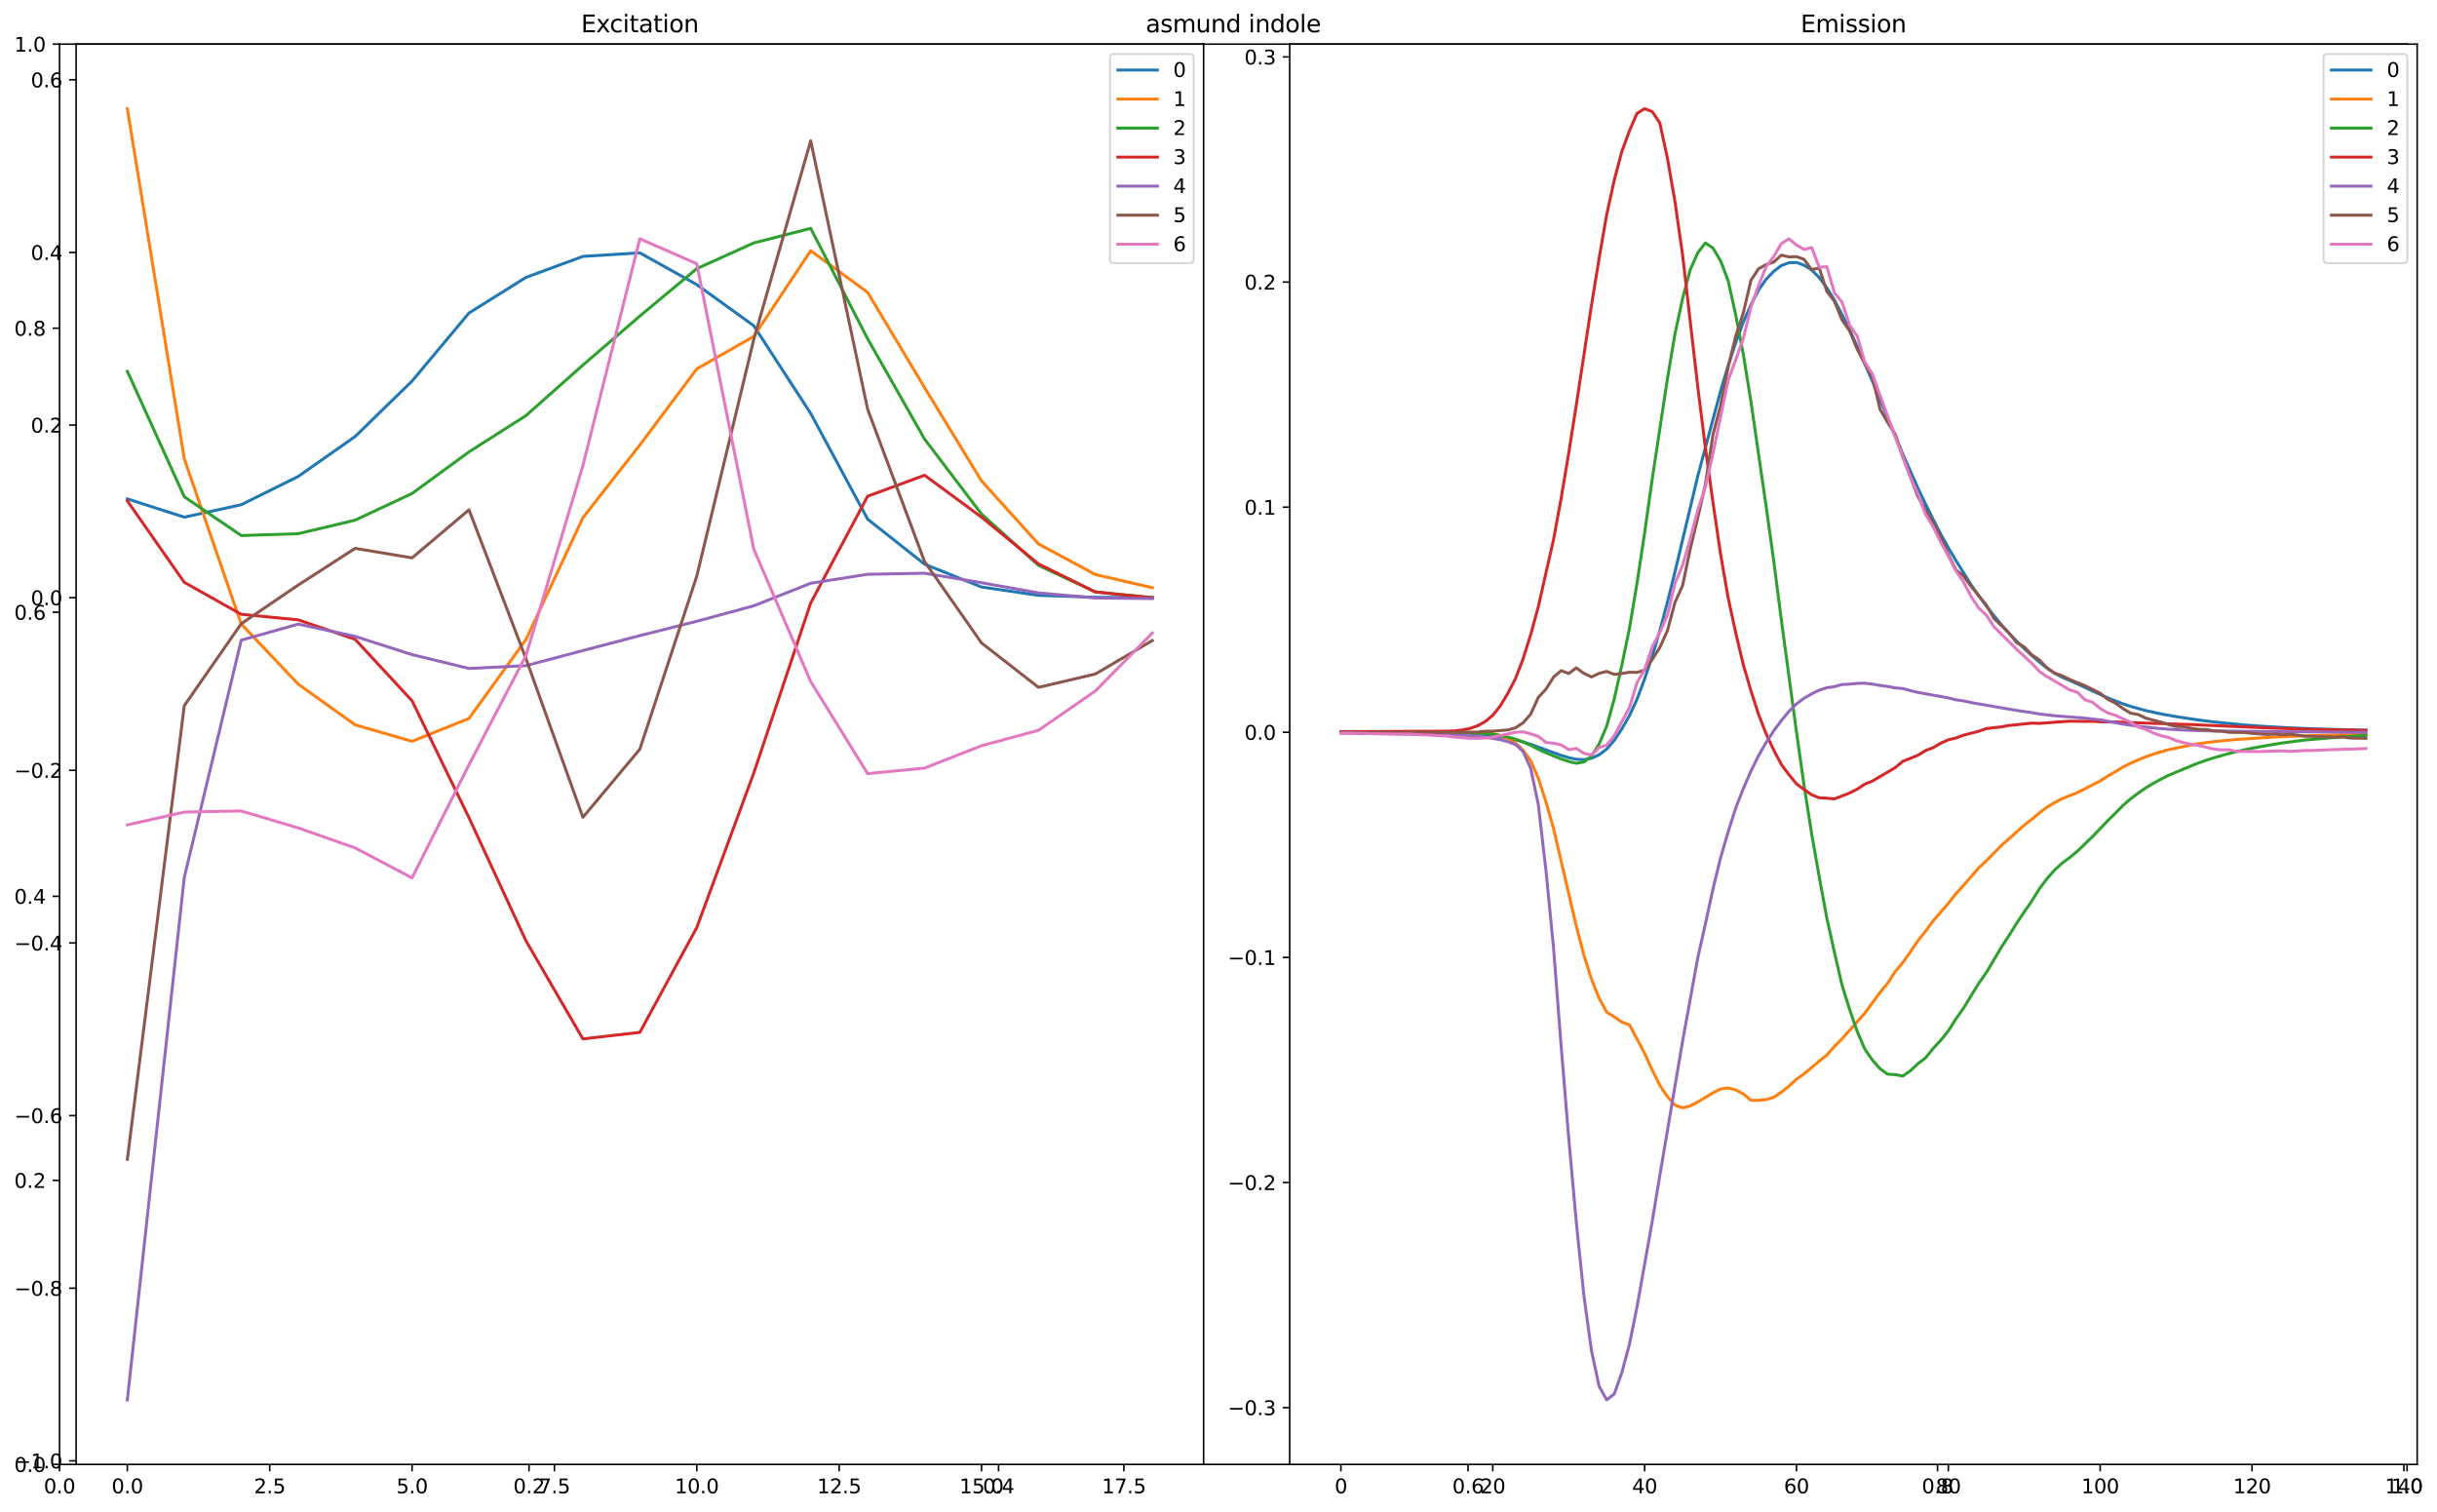 <?xml version="1.0" encoding="utf-8" standalone="no"?>
<!DOCTYPE svg PUBLIC "-//W3C//DTD SVG 1.1//EN"
  "http://www.w3.org/Graphics/SVG/1.1/DTD/svg11.dtd">
<svg xmlns:xlink="http://www.w3.org/1999/xlink" width="1232.4pt" height="764.4pt" viewBox="0 0 1232.4 764.4" xmlns="http://www.w3.org/2000/svg" version="1.1">
 <defs>
  <style type="text/css">*{stroke-linejoin: round; stroke-linecap: butt}</style>
 </defs>
 <g id="figure_1">
  <g id="patch_1">
   <path d="M 0 764.4 
L 1232.4 764.4 
L 1232.4 0 
L 0 0 
z
" style="fill: #ffffff"/>
  </g>
  <g id="axes_1">
   <g id="patch_2">
    <path d="M 30.103 740.521 
L 1217.248 740.521 
L 1217.248 22.318 
L 30.103 22.318 
z
" style="fill: #ffffff"/>
   </g>
   <g id="matplotlib.axis_1">
    <g id="xtick_1">
     <g id="line2d_1">
      <defs>
       <path id="m7c4633999e" d="M 0 0 
L 0 3.5 
" style="stroke: #000000; stroke-width: 0.8"/>
      </defs>
      <g>
       <use xlink:href="#m7c4633999e" x="30.103" y="740.521" style="stroke: #000000; stroke-width: 0.8"/>
      </g>
     </g>
     <g id="text_1">
      <!-- 0.0 -->
      <g transform="translate(22.152 755.12) scale(0.1 -0.1)">
       <defs>
        <path id="DejaVuSans-30" d="M 2034 4250 
Q 1547 4250 1301 3770 
Q 1056 3291 1056 2328 
Q 1056 1369 1301 889 
Q 1547 409 2034 409 
Q 2525 409 2770 889 
Q 3016 1369 3016 2328 
Q 3016 3291 2770 3770 
Q 2525 4250 2034 4250 
z
M 2034 4750 
Q 2819 4750 3233 4129 
Q 3647 3509 3647 2328 
Q 3647 1150 3233 529 
Q 2819 -91 2034 -91 
Q 1250 -91 836 529 
Q 422 1150 422 2328 
Q 422 3509 836 4129 
Q 1250 4750 2034 4750 
z
" transform="scale(0.016)"/>
        <path id="DejaVuSans-2e" d="M 684 794 
L 1344 794 
L 1344 0 
L 684 0 
L 684 794 
z
" transform="scale(0.016)"/>
       </defs>
       <use xlink:href="#DejaVuSans-30"/>
       <use xlink:href="#DejaVuSans-2e" x="63.623"/>
       <use xlink:href="#DejaVuSans-30" x="95.41"/>
      </g>
     </g>
    </g>
    <g id="xtick_2">
     <g id="line2d_2">
      <g>
       <use xlink:href="#m7c4633999e" x="267.532" y="740.521" style="stroke: #000000; stroke-width: 0.8"/>
      </g>
     </g>
     <g id="text_2">
      <!-- 0.2 -->
      <g transform="translate(259.581 755.12) scale(0.1 -0.1)">
       <defs>
        <path id="DejaVuSans-32" d="M 1228 531 
L 3431 531 
L 3431 0 
L 469 0 
L 469 531 
Q 828 903 1448 1529 
Q 2069 2156 2228 2338 
Q 2531 2678 2651 2914 
Q 2772 3150 2772 3378 
Q 2772 3750 2511 3984 
Q 2250 4219 1831 4219 
Q 1534 4219 1204 4116 
Q 875 4013 500 3803 
L 500 4441 
Q 881 4594 1212 4672 
Q 1544 4750 1819 4750 
Q 2544 4750 2975 4387 
Q 3406 4025 3406 3419 
Q 3406 3131 3298 2873 
Q 3191 2616 2906 2266 
Q 2828 2175 2409 1742 
Q 1991 1309 1228 531 
z
" transform="scale(0.016)"/>
       </defs>
       <use xlink:href="#DejaVuSans-30"/>
       <use xlink:href="#DejaVuSans-2e" x="63.623"/>
       <use xlink:href="#DejaVuSans-32" x="95.41"/>
      </g>
     </g>
    </g>
    <g id="xtick_3">
     <g id="line2d_3">
      <g>
       <use xlink:href="#m7c4633999e" x="504.961" y="740.521" style="stroke: #000000; stroke-width: 0.8"/>
      </g>
     </g>
     <g id="text_3">
      <!-- 0.4 -->
      <g transform="translate(497.009 755.12) scale(0.1 -0.1)">
       <defs>
        <path id="DejaVuSans-34" d="M 2419 4116 
L 825 1625 
L 2419 1625 
L 2419 4116 
z
M 2253 4666 
L 3047 4666 
L 3047 1625 
L 3713 1625 
L 3713 1100 
L 3047 1100 
L 3047 0 
L 2419 0 
L 2419 1100 
L 313 1100 
L 313 1709 
L 2253 4666 
z
" transform="scale(0.016)"/>
       </defs>
       <use xlink:href="#DejaVuSans-30"/>
       <use xlink:href="#DejaVuSans-2e" x="63.623"/>
       <use xlink:href="#DejaVuSans-34" x="95.41"/>
      </g>
     </g>
    </g>
    <g id="xtick_4">
     <g id="line2d_4">
      <g>
       <use xlink:href="#m7c4633999e" x="742.39" y="740.521" style="stroke: #000000; stroke-width: 0.8"/>
      </g>
     </g>
     <g id="text_4">
      <!-- 0.6 -->
      <g transform="translate(734.438 755.12) scale(0.1 -0.1)">
       <defs>
        <path id="DejaVuSans-36" d="M 2113 2584 
Q 1688 2584 1439 2293 
Q 1191 2003 1191 1497 
Q 1191 994 1439 701 
Q 1688 409 2113 409 
Q 2538 409 2786 701 
Q 3034 994 3034 1497 
Q 3034 2003 2786 2293 
Q 2538 2584 2113 2584 
z
M 3366 4563 
L 3366 3988 
Q 3128 4100 2886 4159 
Q 2644 4219 2406 4219 
Q 1781 4219 1451 3797 
Q 1122 3375 1075 2522 
Q 1259 2794 1537 2939 
Q 1816 3084 2150 3084 
Q 2853 3084 3261 2657 
Q 3669 2231 3669 1497 
Q 3669 778 3244 343 
Q 2819 -91 2113 -91 
Q 1303 -91 875 529 
Q 447 1150 447 2328 
Q 447 3434 972 4092 
Q 1497 4750 2381 4750 
Q 2619 4750 2861 4703 
Q 3103 4656 3366 4563 
z
" transform="scale(0.016)"/>
       </defs>
       <use xlink:href="#DejaVuSans-30"/>
       <use xlink:href="#DejaVuSans-2e" x="63.623"/>
       <use xlink:href="#DejaVuSans-36" x="95.41"/>
      </g>
     </g>
    </g>
    <g id="xtick_5">
     <g id="line2d_5">
      <g>
       <use xlink:href="#m7c4633999e" x="979.819" y="740.521" style="stroke: #000000; stroke-width: 0.8"/>
      </g>
     </g>
     <g id="text_5">
      <!-- 0.8 -->
      <g transform="translate(971.867 755.12) scale(0.1 -0.1)">
       <defs>
        <path id="DejaVuSans-38" d="M 2034 2216 
Q 1584 2216 1326 1975 
Q 1069 1734 1069 1313 
Q 1069 891 1326 650 
Q 1584 409 2034 409 
Q 2484 409 2743 651 
Q 3003 894 3003 1313 
Q 3003 1734 2745 1975 
Q 2488 2216 2034 2216 
z
M 1403 2484 
Q 997 2584 770 2862 
Q 544 3141 544 3541 
Q 544 4100 942 4425 
Q 1341 4750 2034 4750 
Q 2731 4750 3128 4425 
Q 3525 4100 3525 3541 
Q 3525 3141 3298 2862 
Q 3072 2584 2669 2484 
Q 3125 2378 3379 2068 
Q 3634 1759 3634 1313 
Q 3634 634 3220 271 
Q 2806 -91 2034 -91 
Q 1263 -91 848 271 
Q 434 634 434 1313 
Q 434 1759 690 2068 
Q 947 2378 1403 2484 
z
M 1172 3481 
Q 1172 3119 1398 2916 
Q 1625 2713 2034 2713 
Q 2441 2713 2670 2916 
Q 2900 3119 2900 3481 
Q 2900 3844 2670 4047 
Q 2441 4250 2034 4250 
Q 1625 4250 1398 4047 
Q 1172 3844 1172 3481 
z
" transform="scale(0.016)"/>
       </defs>
       <use xlink:href="#DejaVuSans-30"/>
       <use xlink:href="#DejaVuSans-2e" x="63.623"/>
       <use xlink:href="#DejaVuSans-38" x="95.41"/>
      </g>
     </g>
    </g>
    <g id="xtick_6">
     <g id="line2d_6">
      <g>
       <use xlink:href="#m7c4633999e" x="1217.248" y="740.521" style="stroke: #000000; stroke-width: 0.8"/>
      </g>
     </g>
     <g id="text_6">
      <!-- 1.0 -->
      <g transform="translate(1209.296 755.12) scale(0.1 -0.1)">
       <defs>
        <path id="DejaVuSans-31" d="M 794 531 
L 1825 531 
L 1825 4091 
L 703 3866 
L 703 4441 
L 1819 4666 
L 2450 4666 
L 2450 531 
L 3481 531 
L 3481 0 
L 794 0 
L 794 531 
z
" transform="scale(0.016)"/>
       </defs>
       <use xlink:href="#DejaVuSans-31"/>
       <use xlink:href="#DejaVuSans-2e" x="63.623"/>
       <use xlink:href="#DejaVuSans-30" x="95.41"/>
      </g>
     </g>
    </g>
   </g>
   <g id="matplotlib.axis_2">
    <g id="ytick_1">
     <g id="line2d_7">
      <defs>
       <path id="mff81a75d3a" d="M 0 0 
L -3.5 0 
" style="stroke: #000000; stroke-width: 0.8"/>
      </defs>
      <g>
       <use xlink:href="#mff81a75d3a" x="30.103" y="740.521" style="stroke: #000000; stroke-width: 0.8"/>
      </g>
     </g>
     <g id="text_7">
      <!-- 0.0 -->
      <g transform="translate(7.2 744.321) scale(0.1 -0.1)">
       <use xlink:href="#DejaVuSans-30"/>
       <use xlink:href="#DejaVuSans-2e" x="63.623"/>
       <use xlink:href="#DejaVuSans-30" x="95.41"/>
      </g>
     </g>
    </g>
    <g id="ytick_2">
     <g id="line2d_8">
      <g>
       <use xlink:href="#mff81a75d3a" x="30.103" y="596.881" style="stroke: #000000; stroke-width: 0.8"/>
      </g>
     </g>
     <g id="text_8">
      <!-- 0.2 -->
      <g transform="translate(7.2 600.68) scale(0.1 -0.1)">
       <use xlink:href="#DejaVuSans-30"/>
       <use xlink:href="#DejaVuSans-2e" x="63.623"/>
       <use xlink:href="#DejaVuSans-32" x="95.41"/>
      </g>
     </g>
    </g>
    <g id="ytick_3">
     <g id="line2d_9">
      <g>
       <use xlink:href="#mff81a75d3a" x="30.103" y="453.24" style="stroke: #000000; stroke-width: 0.8"/>
      </g>
     </g>
     <g id="text_9">
      <!-- 0.4 -->
      <g transform="translate(7.2 457.039) scale(0.1 -0.1)">
       <use xlink:href="#DejaVuSans-30"/>
       <use xlink:href="#DejaVuSans-2e" x="63.623"/>
       <use xlink:href="#DejaVuSans-34" x="95.41"/>
      </g>
     </g>
    </g>
    <g id="ytick_4">
     <g id="line2d_10">
      <g>
       <use xlink:href="#mff81a75d3a" x="30.103" y="309.599" style="stroke: #000000; stroke-width: 0.8"/>
      </g>
     </g>
     <g id="text_10">
      <!-- 0.6 -->
      <g transform="translate(7.2 313.399) scale(0.1 -0.1)">
       <use xlink:href="#DejaVuSans-30"/>
       <use xlink:href="#DejaVuSans-2e" x="63.623"/>
       <use xlink:href="#DejaVuSans-36" x="95.41"/>
      </g>
     </g>
    </g>
    <g id="ytick_5">
     <g id="line2d_11">
      <g>
       <use xlink:href="#mff81a75d3a" x="30.103" y="165.959" style="stroke: #000000; stroke-width: 0.8"/>
      </g>
     </g>
     <g id="text_11">
      <!-- 0.8 -->
      <g transform="translate(7.2 169.758) scale(0.1 -0.1)">
       <use xlink:href="#DejaVuSans-30"/>
       <use xlink:href="#DejaVuSans-2e" x="63.623"/>
       <use xlink:href="#DejaVuSans-38" x="95.41"/>
      </g>
     </g>
    </g>
    <g id="ytick_6">
     <g id="line2d_12">
      <g>
       <use xlink:href="#mff81a75d3a" x="30.103" y="22.318" style="stroke: #000000; stroke-width: 0.8"/>
      </g>
     </g>
     <g id="text_12">
      <!-- 1.0 -->
      <g transform="translate(7.2 26.117) scale(0.1 -0.1)">
       <use xlink:href="#DejaVuSans-31"/>
       <use xlink:href="#DejaVuSans-2e" x="63.623"/>
       <use xlink:href="#DejaVuSans-30" x="95.41"/>
      </g>
     </g>
    </g>
   </g>
   <g id="patch_3">
    <path d="M 30.103 740.521 
L 30.103 22.318 
" style="fill: none; stroke: #000000; stroke-width: 0.8; stroke-linejoin: miter; stroke-linecap: square"/>
   </g>
   <g id="patch_4">
    <path d="M 1217.248 740.521 
L 1217.248 22.318 
" style="fill: none; stroke: #000000; stroke-width: 0.8; stroke-linejoin: miter; stroke-linecap: square"/>
   </g>
   <g id="patch_5">
    <path d="M 30.103 740.521 
L 1217.248 740.521 
" style="fill: none; stroke: #000000; stroke-width: 0.8; stroke-linejoin: miter; stroke-linecap: square"/>
   </g>
   <g id="patch_6">
    <path d="M 30.103 22.318 
L 1217.248 22.318 
" style="fill: none; stroke: #000000; stroke-width: 0.8; stroke-linejoin: miter; stroke-linecap: square"/>
   </g>
   <g id="text_13">
    <!-- asmund indole -->
    <g transform="translate(579.399 16.318) scale(0.12 -0.12)">
     <defs>
      <path id="DejaVuSans-61" d="M 2194 1759 
Q 1497 1759 1228 1600 
Q 959 1441 959 1056 
Q 959 750 1161 570 
Q 1363 391 1709 391 
Q 2188 391 2477 730 
Q 2766 1069 2766 1631 
L 2766 1759 
L 2194 1759 
z
M 3341 1997 
L 3341 0 
L 2766 0 
L 2766 531 
Q 2569 213 2275 61 
Q 1981 -91 1556 -91 
Q 1019 -91 701 211 
Q 384 513 384 1019 
Q 384 1609 779 1909 
Q 1175 2209 1959 2209 
L 2766 2209 
L 2766 2266 
Q 2766 2663 2505 2880 
Q 2244 3097 1772 3097 
Q 1472 3097 1187 3025 
Q 903 2953 641 2809 
L 641 3341 
Q 956 3463 1253 3523 
Q 1550 3584 1831 3584 
Q 2591 3584 2966 3190 
Q 3341 2797 3341 1997 
z
" transform="scale(0.016)"/>
      <path id="DejaVuSans-73" d="M 2834 3397 
L 2834 2853 
Q 2591 2978 2328 3040 
Q 2066 3103 1784 3103 
Q 1356 3103 1142 2972 
Q 928 2841 928 2578 
Q 928 2378 1081 2264 
Q 1234 2150 1697 2047 
L 1894 2003 
Q 2506 1872 2764 1633 
Q 3022 1394 3022 966 
Q 3022 478 2636 193 
Q 2250 -91 1575 -91 
Q 1294 -91 989 -36 
Q 684 19 347 128 
L 347 722 
Q 666 556 975 473 
Q 1284 391 1588 391 
Q 1994 391 2212 530 
Q 2431 669 2431 922 
Q 2431 1156 2273 1281 
Q 2116 1406 1581 1522 
L 1381 1569 
Q 847 1681 609 1914 
Q 372 2147 372 2553 
Q 372 3047 722 3315 
Q 1072 3584 1716 3584 
Q 2034 3584 2315 3537 
Q 2597 3491 2834 3397 
z
" transform="scale(0.016)"/>
      <path id="DejaVuSans-6d" d="M 3328 2828 
Q 3544 3216 3844 3400 
Q 4144 3584 4550 3584 
Q 5097 3584 5394 3201 
Q 5691 2819 5691 2113 
L 5691 0 
L 5113 0 
L 5113 2094 
Q 5113 2597 4934 2840 
Q 4756 3084 4391 3084 
Q 3944 3084 3684 2787 
Q 3425 2491 3425 1978 
L 3425 0 
L 2847 0 
L 2847 2094 
Q 2847 2600 2669 2842 
Q 2491 3084 2119 3084 
Q 1678 3084 1418 2786 
Q 1159 2488 1159 1978 
L 1159 0 
L 581 0 
L 581 3500 
L 1159 3500 
L 1159 2956 
Q 1356 3278 1631 3431 
Q 1906 3584 2284 3584 
Q 2666 3584 2933 3390 
Q 3200 3197 3328 2828 
z
" transform="scale(0.016)"/>
      <path id="DejaVuSans-75" d="M 544 1381 
L 544 3500 
L 1119 3500 
L 1119 1403 
Q 1119 906 1312 657 
Q 1506 409 1894 409 
Q 2359 409 2629 706 
Q 2900 1003 2900 1516 
L 2900 3500 
L 3475 3500 
L 3475 0 
L 2900 0 
L 2900 538 
Q 2691 219 2414 64 
Q 2138 -91 1772 -91 
Q 1169 -91 856 284 
Q 544 659 544 1381 
z
M 1991 3584 
L 1991 3584 
z
" transform="scale(0.016)"/>
      <path id="DejaVuSans-6e" d="M 3513 2113 
L 3513 0 
L 2938 0 
L 2938 2094 
Q 2938 2591 2744 2837 
Q 2550 3084 2163 3084 
Q 1697 3084 1428 2787 
Q 1159 2491 1159 1978 
L 1159 0 
L 581 0 
L 581 3500 
L 1159 3500 
L 1159 2956 
Q 1366 3272 1645 3428 
Q 1925 3584 2291 3584 
Q 2894 3584 3203 3211 
Q 3513 2838 3513 2113 
z
" transform="scale(0.016)"/>
      <path id="DejaVuSans-64" d="M 2906 2969 
L 2906 4863 
L 3481 4863 
L 3481 0 
L 2906 0 
L 2906 525 
Q 2725 213 2448 61 
Q 2172 -91 1784 -91 
Q 1150 -91 751 415 
Q 353 922 353 1747 
Q 353 2572 751 3078 
Q 1150 3584 1784 3584 
Q 2172 3584 2448 3432 
Q 2725 3281 2906 2969 
z
M 947 1747 
Q 947 1113 1208 752 
Q 1469 391 1925 391 
Q 2381 391 2643 752 
Q 2906 1113 2906 1747 
Q 2906 2381 2643 2742 
Q 2381 3103 1925 3103 
Q 1469 3103 1208 2742 
Q 947 2381 947 1747 
z
" transform="scale(0.016)"/>
      <path id="DejaVuSans-20" transform="scale(0.016)"/>
      <path id="DejaVuSans-69" d="M 603 3500 
L 1178 3500 
L 1178 0 
L 603 0 
L 603 3500 
z
M 603 4863 
L 1178 4863 
L 1178 4134 
L 603 4134 
L 603 4863 
z
" transform="scale(0.016)"/>
      <path id="DejaVuSans-6f" d="M 1959 3097 
Q 1497 3097 1228 2736 
Q 959 2375 959 1747 
Q 959 1119 1226 758 
Q 1494 397 1959 397 
Q 2419 397 2687 759 
Q 2956 1122 2956 1747 
Q 2956 2369 2687 2733 
Q 2419 3097 1959 3097 
z
M 1959 3584 
Q 2709 3584 3137 3096 
Q 3566 2609 3566 1747 
Q 3566 888 3137 398 
Q 2709 -91 1959 -91 
Q 1206 -91 779 398 
Q 353 888 353 1747 
Q 353 2609 779 3096 
Q 1206 3584 1959 3584 
z
" transform="scale(0.016)"/>
      <path id="DejaVuSans-6c" d="M 603 4863 
L 1178 4863 
L 1178 0 
L 603 0 
L 603 4863 
z
" transform="scale(0.016)"/>
      <path id="DejaVuSans-65" d="M 3597 1894 
L 3597 1613 
L 953 1613 
Q 991 1019 1311 708 
Q 1631 397 2203 397 
Q 2534 397 2845 478 
Q 3156 559 3463 722 
L 3463 178 
Q 3153 47 2828 -22 
Q 2503 -91 2169 -91 
Q 1331 -91 842 396 
Q 353 884 353 1716 
Q 353 2575 817 3079 
Q 1281 3584 2069 3584 
Q 2775 3584 3186 3129 
Q 3597 2675 3597 1894 
z
M 3022 2063 
Q 3016 2534 2758 2815 
Q 2500 3097 2075 3097 
Q 1594 3097 1305 2825 
Q 1016 2553 972 2059 
L 3022 2063 
z
" transform="scale(0.016)"/>
     </defs>
     <use xlink:href="#DejaVuSans-61"/>
     <use xlink:href="#DejaVuSans-73" x="61.279"/>
     <use xlink:href="#DejaVuSans-6d" x="113.379"/>
     <use xlink:href="#DejaVuSans-75" x="210.791"/>
     <use xlink:href="#DejaVuSans-6e" x="274.17"/>
     <use xlink:href="#DejaVuSans-64" x="337.549"/>
     <use xlink:href="#DejaVuSans-20" x="401.025"/>
     <use xlink:href="#DejaVuSans-69" x="432.812"/>
     <use xlink:href="#DejaVuSans-6e" x="460.596"/>
     <use xlink:href="#DejaVuSans-64" x="523.975"/>
     <use xlink:href="#DejaVuSans-6f" x="587.451"/>
     <use xlink:href="#DejaVuSans-6c" x="648.633"/>
     <use xlink:href="#DejaVuSans-65" x="676.416"/>
    </g>
   </g>
  </g>
  <g id="axes_2">
   <g id="patch_7">
    <path d="M 38.483 740.521 
L 608.668 740.521 
L 608.668 22.318 
L 38.483 22.318 
z
" style="fill: #ffffff"/>
   </g>
   <g id="matplotlib.axis_3">
    <g id="xtick_7">
     <g id="line2d_13">
      <g>
       <use xlink:href="#m7c4633999e" x="64.4" y="740.521" style="stroke: #000000; stroke-width: 0.8"/>
      </g>
     </g>
     <g id="text_14">
      <!-- 0.0 -->
      <g transform="translate(56.449 755.12) scale(0.1 -0.1)">
       <use xlink:href="#DejaVuSans-30"/>
       <use xlink:href="#DejaVuSans-2e" x="63.623"/>
       <use xlink:href="#DejaVuSans-30" x="95.41"/>
      </g>
     </g>
    </g>
    <g id="xtick_8">
     <g id="line2d_14">
      <g>
       <use xlink:href="#m7c4633999e" x="136.393" y="740.521" style="stroke: #000000; stroke-width: 0.8"/>
      </g>
     </g>
     <g id="text_15">
      <!-- 2.5 -->
      <g transform="translate(128.442 755.12) scale(0.1 -0.1)">
       <defs>
        <path id="DejaVuSans-35" d="M 691 4666 
L 3169 4666 
L 3169 4134 
L 1269 4134 
L 1269 2991 
Q 1406 3038 1543 3061 
Q 1681 3084 1819 3084 
Q 2600 3084 3056 2656 
Q 3513 2228 3513 1497 
Q 3513 744 3044 326 
Q 2575 -91 1722 -91 
Q 1428 -91 1123 -41 
Q 819 9 494 109 
L 494 744 
Q 775 591 1075 516 
Q 1375 441 1709 441 
Q 2250 441 2565 725 
Q 2881 1009 2881 1497 
Q 2881 1984 2565 2268 
Q 2250 2553 1709 2553 
Q 1456 2553 1204 2497 
Q 953 2441 691 2322 
L 691 4666 
z
" transform="scale(0.016)"/>
       </defs>
       <use xlink:href="#DejaVuSans-32"/>
       <use xlink:href="#DejaVuSans-2e" x="63.623"/>
       <use xlink:href="#DejaVuSans-35" x="95.41"/>
      </g>
     </g>
    </g>
    <g id="xtick_9">
     <g id="line2d_15">
      <g>
       <use xlink:href="#m7c4633999e" x="208.386" y="740.521" style="stroke: #000000; stroke-width: 0.8"/>
      </g>
     </g>
     <g id="text_16">
      <!-- 5.0 -->
      <g transform="translate(200.435 755.12) scale(0.1 -0.1)">
       <use xlink:href="#DejaVuSans-35"/>
       <use xlink:href="#DejaVuSans-2e" x="63.623"/>
       <use xlink:href="#DejaVuSans-30" x="95.41"/>
      </g>
     </g>
    </g>
    <g id="xtick_10">
     <g id="line2d_16">
      <g>
       <use xlink:href="#m7c4633999e" x="280.379" y="740.521" style="stroke: #000000; stroke-width: 0.8"/>
      </g>
     </g>
     <g id="text_17">
      <!-- 7.5 -->
      <g transform="translate(272.428 755.12) scale(0.1 -0.1)">
       <defs>
        <path id="DejaVuSans-37" d="M 525 4666 
L 3525 4666 
L 3525 4397 
L 1831 0 
L 1172 0 
L 2766 4134 
L 525 4134 
L 525 4666 
z
" transform="scale(0.016)"/>
       </defs>
       <use xlink:href="#DejaVuSans-37"/>
       <use xlink:href="#DejaVuSans-2e" x="63.623"/>
       <use xlink:href="#DejaVuSans-35" x="95.41"/>
      </g>
     </g>
    </g>
    <g id="xtick_11">
     <g id="line2d_17">
      <g>
       <use xlink:href="#m7c4633999e" x="352.372" y="740.521" style="stroke: #000000; stroke-width: 0.8"/>
      </g>
     </g>
     <g id="text_18">
      <!-- 10.0 -->
      <g transform="translate(341.24 755.12) scale(0.1 -0.1)">
       <use xlink:href="#DejaVuSans-31"/>
       <use xlink:href="#DejaVuSans-30" x="63.623"/>
       <use xlink:href="#DejaVuSans-2e" x="127.246"/>
       <use xlink:href="#DejaVuSans-30" x="159.033"/>
      </g>
     </g>
    </g>
    <g id="xtick_12">
     <g id="line2d_18">
      <g>
       <use xlink:href="#m7c4633999e" x="424.365" y="740.521" style="stroke: #000000; stroke-width: 0.8"/>
      </g>
     </g>
     <g id="text_19">
      <!-- 12.5 -->
      <g transform="translate(413.233 755.12) scale(0.1 -0.1)">
       <use xlink:href="#DejaVuSans-31"/>
       <use xlink:href="#DejaVuSans-32" x="63.623"/>
       <use xlink:href="#DejaVuSans-2e" x="127.246"/>
       <use xlink:href="#DejaVuSans-35" x="159.033"/>
      </g>
     </g>
    </g>
    <g id="xtick_13">
     <g id="line2d_19">
      <g>
       <use xlink:href="#m7c4633999e" x="496.358" y="740.521" style="stroke: #000000; stroke-width: 0.8"/>
      </g>
     </g>
     <g id="text_20">
      <!-- 15.0 -->
      <g transform="translate(485.226 755.12) scale(0.1 -0.1)">
       <use xlink:href="#DejaVuSans-31"/>
       <use xlink:href="#DejaVuSans-35" x="63.623"/>
       <use xlink:href="#DejaVuSans-2e" x="127.246"/>
       <use xlink:href="#DejaVuSans-30" x="159.033"/>
      </g>
     </g>
    </g>
    <g id="xtick_14">
     <g id="line2d_20">
      <g>
       <use xlink:href="#m7c4633999e" x="568.351" y="740.521" style="stroke: #000000; stroke-width: 0.8"/>
      </g>
     </g>
     <g id="text_21">
      <!-- 17.5 -->
      <g transform="translate(557.219 755.12) scale(0.1 -0.1)">
       <use xlink:href="#DejaVuSans-31"/>
       <use xlink:href="#DejaVuSans-37" x="63.623"/>
       <use xlink:href="#DejaVuSans-2e" x="127.246"/>
       <use xlink:href="#DejaVuSans-35" x="159.033"/>
      </g>
     </g>
    </g>
   </g>
   <g id="matplotlib.axis_4">
    <g id="ytick_7">
     <g id="line2d_21">
      <g>
       <use xlink:href="#mff81a75d3a" x="38.483" y="738.709" style="stroke: #000000; stroke-width: 0.8"/>
      </g>
     </g>
     <g id="text_22">
      <!-- −1.0 -->
      <g transform="translate(7.2 742.509) scale(0.1 -0.1)">
       <defs>
        <path id="DejaVuSans-2212" d="M 678 2272 
L 4684 2272 
L 4684 1741 
L 678 1741 
L 678 2272 
z
" transform="scale(0.016)"/>
       </defs>
       <use xlink:href="#DejaVuSans-2212"/>
       <use xlink:href="#DejaVuSans-31" x="83.789"/>
       <use xlink:href="#DejaVuSans-2e" x="147.412"/>
       <use xlink:href="#DejaVuSans-30" x="179.199"/>
      </g>
     </g>
    </g>
    <g id="ytick_8">
     <g id="line2d_22">
      <g>
       <use xlink:href="#mff81a75d3a" x="38.483" y="651.417" style="stroke: #000000; stroke-width: 0.8"/>
      </g>
     </g>
     <g id="text_23">
      <!-- −0.8 -->
      <g transform="translate(7.2 655.216) scale(0.1 -0.1)">
       <use xlink:href="#DejaVuSans-2212"/>
       <use xlink:href="#DejaVuSans-30" x="83.789"/>
       <use xlink:href="#DejaVuSans-2e" x="147.412"/>
       <use xlink:href="#DejaVuSans-38" x="179.199"/>
      </g>
     </g>
    </g>
    <g id="ytick_9">
     <g id="line2d_23">
      <g>
       <use xlink:href="#mff81a75d3a" x="38.483" y="564.124" style="stroke: #000000; stroke-width: 0.8"/>
      </g>
     </g>
     <g id="text_24">
      <!-- −0.6 -->
      <g transform="translate(7.2 567.923) scale(0.1 -0.1)">
       <use xlink:href="#DejaVuSans-2212"/>
       <use xlink:href="#DejaVuSans-30" x="83.789"/>
       <use xlink:href="#DejaVuSans-2e" x="147.412"/>
       <use xlink:href="#DejaVuSans-36" x="179.199"/>
      </g>
     </g>
    </g>
    <g id="ytick_10">
     <g id="line2d_24">
      <g>
       <use xlink:href="#mff81a75d3a" x="38.483" y="476.831" style="stroke: #000000; stroke-width: 0.8"/>
      </g>
     </g>
     <g id="text_25">
      <!-- −0.4 -->
      <g transform="translate(7.2 480.63) scale(0.1 -0.1)">
       <use xlink:href="#DejaVuSans-2212"/>
       <use xlink:href="#DejaVuSans-30" x="83.789"/>
       <use xlink:href="#DejaVuSans-2e" x="147.412"/>
       <use xlink:href="#DejaVuSans-34" x="179.199"/>
      </g>
     </g>
    </g>
    <g id="ytick_11">
     <g id="line2d_25">
      <g>
       <use xlink:href="#mff81a75d3a" x="38.483" y="389.538" style="stroke: #000000; stroke-width: 0.8"/>
      </g>
     </g>
     <g id="text_26">
      <!-- −0.2 -->
      <g transform="translate(7.2 393.338) scale(0.1 -0.1)">
       <use xlink:href="#DejaVuSans-2212"/>
       <use xlink:href="#DejaVuSans-30" x="83.789"/>
       <use xlink:href="#DejaVuSans-2e" x="147.412"/>
       <use xlink:href="#DejaVuSans-32" x="179.199"/>
      </g>
     </g>
    </g>
    <g id="ytick_12">
     <g id="line2d_26">
      <g>
       <use xlink:href="#mff81a75d3a" x="38.483" y="302.246" style="stroke: #000000; stroke-width: 0.8"/>
      </g>
     </g>
     <g id="text_27">
      <!-- 0.0 -->
      <g transform="translate(15.58 306.045) scale(0.1 -0.1)">
       <use xlink:href="#DejaVuSans-30"/>
       <use xlink:href="#DejaVuSans-2e" x="63.623"/>
       <use xlink:href="#DejaVuSans-30" x="95.41"/>
      </g>
     </g>
    </g>
    <g id="ytick_13">
     <g id="line2d_27">
      <g>
       <use xlink:href="#mff81a75d3a" x="38.483" y="214.953" style="stroke: #000000; stroke-width: 0.8"/>
      </g>
     </g>
     <g id="text_28">
      <!-- 0.2 -->
      <g transform="translate(15.58 218.752) scale(0.1 -0.1)">
       <use xlink:href="#DejaVuSans-30"/>
       <use xlink:href="#DejaVuSans-2e" x="63.623"/>
       <use xlink:href="#DejaVuSans-32" x="95.41"/>
      </g>
     </g>
    </g>
    <g id="ytick_14">
     <g id="line2d_28">
      <g>
       <use xlink:href="#mff81a75d3a" x="38.483" y="127.66" style="stroke: #000000; stroke-width: 0.8"/>
      </g>
     </g>
     <g id="text_29">
      <!-- 0.4 -->
      <g transform="translate(15.58 131.459) scale(0.1 -0.1)">
       <use xlink:href="#DejaVuSans-30"/>
       <use xlink:href="#DejaVuSans-2e" x="63.623"/>
       <use xlink:href="#DejaVuSans-34" x="95.41"/>
      </g>
     </g>
    </g>
    <g id="ytick_15">
     <g id="line2d_29">
      <g>
       <use xlink:href="#mff81a75d3a" x="38.483" y="40.367" style="stroke: #000000; stroke-width: 0.8"/>
      </g>
     </g>
     <g id="text_30">
      <!-- 0.6 -->
      <g transform="translate(15.58 44.167) scale(0.1 -0.1)">
       <use xlink:href="#DejaVuSans-30"/>
       <use xlink:href="#DejaVuSans-2e" x="63.623"/>
       <use xlink:href="#DejaVuSans-36" x="95.41"/>
      </g>
     </g>
    </g>
   </g>
   <g id="line2d_30">
    <path d="M 64.4 252.287 
L 93.198 261.513 
L 121.995 255.229 
L 150.792 240.935 
L 179.589 220.738 
L 208.386 192.691 
L 237.184 158.262 
L 265.981 140.276 
L 294.778 129.646 
L 323.575 127.862 
L 352.372 143.925 
L 381.17 164.704 
L 409.967 209.054 
L 438.764 262.517 
L 467.561 285.291 
L 496.358 296.848 
L 525.156 301.042 
L 553.953 302.04 
L 582.75 302.129 
" clip-path="url(#p1900f51bb4)" style="fill: none; stroke: #1f77b4; stroke-width: 1.5; stroke-linecap: square"/>
   </g>
   <g id="line2d_31">
    <path d="M 64.4 54.964 
L 93.198 232.021 
L 121.995 315.55 
L 150.792 345.924 
L 179.589 366.546 
L 208.386 374.858 
L 237.184 363.306 
L 265.981 323.418 
L 294.778 261.791 
L 323.575 225.019 
L 352.372 186.535 
L 381.17 170.109 
L 409.967 126.768 
L 438.764 147.856 
L 467.561 196.019 
L 496.358 243.189 
L 525.156 275.048 
L 553.953 290.529 
L 582.75 297.196 
" clip-path="url(#p1900f51bb4)" style="fill: none; stroke: #ff7f0e; stroke-width: 1.5; stroke-linecap: square"/>
   </g>
   <g id="line2d_32">
    <path d="M 64.4 187.753 
L 93.198 251.209 
L 121.995 270.81 
L 150.792 269.884 
L 179.589 263.023 
L 208.386 249.552 
L 237.184 228.501 
L 265.981 210.159 
L 294.778 184.61 
L 323.575 159.825 
L 352.372 135.835 
L 381.17 122.859 
L 409.967 115.475 
L 438.764 171.312 
L 467.561 222.043 
L 496.358 259.944 
L 525.156 285.888 
L 553.953 299.349 
L 582.75 302.165 
" clip-path="url(#p1900f51bb4)" style="fill: none; stroke: #2ca02c; stroke-width: 1.5; stroke-linecap: square"/>
   </g>
   <g id="line2d_33">
    <path d="M 64.4 253.295 
L 93.198 294.489 
L 121.995 310.63 
L 150.792 313.45 
L 179.589 323.291 
L 208.386 354.378 
L 237.184 413.521 
L 265.981 475.736 
L 294.778 525.348 
L 323.575 522.037 
L 352.372 469.036 
L 381.17 390.961 
L 409.967 304.935 
L 438.764 250.936 
L 467.561 240.316 
L 496.358 261.524 
L 525.156 285.145 
L 553.953 299.361 
L 582.75 302.316 
" clip-path="url(#p1900f51bb4)" style="fill: none; stroke: #d62728; stroke-width: 1.5; stroke-linecap: square"/>
   </g>
   <g id="line2d_34">
    <path d="M 64.4 707.876 
L 93.198 443.67 
L 121.995 323.729 
L 150.792 315.599 
L 179.589 321.796 
L 208.386 331.039 
L 237.184 338.028 
L 265.981 336.617 
L 294.778 328.976 
L 323.575 321.421 
L 352.372 314.158 
L 381.17 306.35 
L 409.967 294.94 
L 438.764 290.4 
L 467.561 289.871 
L 496.358 294.685 
L 525.156 299.816 
L 553.953 302.393 
L 582.75 302.681 
" clip-path="url(#p1900f51bb4)" style="fill: none; stroke: #9467bd; stroke-width: 1.5; stroke-linecap: square"/>
   </g>
   <g id="line2d_35">
    <path d="M 64.4 586.249 
L 93.198 356.83 
L 121.995 315.386 
L 150.792 295.856 
L 179.589 277.293 
L 208.386 282.107 
L 237.184 257.794 
L 265.981 333.055 
L 294.778 413.289 
L 323.575 378.831 
L 352.372 291.323 
L 381.17 171.685 
L 409.967 71.213 
L 438.764 206.907 
L 467.561 283.993 
L 496.358 325.121 
L 525.156 347.579 
L 553.953 340.83 
L 582.75 323.901 
" clip-path="url(#p1900f51bb4)" style="fill: none; stroke: #8c564b; stroke-width: 1.5; stroke-linecap: square"/>
   </g>
   <g id="line2d_36">
    <path d="M 64.4 417.13 
L 93.198 410.653 
L 121.995 410.099 
L 150.792 418.645 
L 179.589 428.767 
L 208.386 443.925 
L 237.184 386.699 
L 265.981 331.503 
L 294.778 235.468 
L 323.575 120.753 
L 352.372 133.366 
L 381.17 277.598 
L 409.967 344.625 
L 438.764 391.209 
L 467.561 388.399 
L 496.358 377.085 
L 525.156 369.302 
L 553.953 349.407 
L 582.75 320.104 
" clip-path="url(#p1900f51bb4)" style="fill: none; stroke: #e377c2; stroke-width: 1.5; stroke-linecap: square"/>
   </g>
   <g id="patch_8">
    <path d="M 38.483 740.521 
L 38.483 22.318 
" style="fill: none; stroke: #000000; stroke-width: 0.8; stroke-linejoin: miter; stroke-linecap: square"/>
   </g>
   <g id="patch_9">
    <path d="M 608.668 740.521 
L 608.668 22.318 
" style="fill: none; stroke: #000000; stroke-width: 0.8; stroke-linejoin: miter; stroke-linecap: square"/>
   </g>
   <g id="patch_10">
    <path d="M 38.483 740.521 
L 608.668 740.521 
" style="fill: none; stroke: #000000; stroke-width: 0.8; stroke-linejoin: miter; stroke-linecap: square"/>
   </g>
   <g id="patch_11">
    <path d="M 38.483 22.318 
L 608.668 22.318 
" style="fill: none; stroke: #000000; stroke-width: 0.8; stroke-linejoin: miter; stroke-linecap: square"/>
   </g>
   <g id="text_31">
    <!-- Excitation -->
    <g transform="translate(293.85 16.318) scale(0.12 -0.12)">
     <defs>
      <path id="DejaVuSans-45" d="M 628 4666 
L 3578 4666 
L 3578 4134 
L 1259 4134 
L 1259 2753 
L 3481 2753 
L 3481 2222 
L 1259 2222 
L 1259 531 
L 3634 531 
L 3634 0 
L 628 0 
L 628 4666 
z
" transform="scale(0.016)"/>
      <path id="DejaVuSans-78" d="M 3513 3500 
L 2247 1797 
L 3578 0 
L 2900 0 
L 1881 1375 
L 863 0 
L 184 0 
L 1544 1831 
L 300 3500 
L 978 3500 
L 1906 2253 
L 2834 3500 
L 3513 3500 
z
" transform="scale(0.016)"/>
      <path id="DejaVuSans-63" d="M 3122 3366 
L 3122 2828 
Q 2878 2963 2633 3030 
Q 2388 3097 2138 3097 
Q 1578 3097 1268 2742 
Q 959 2388 959 1747 
Q 959 1106 1268 751 
Q 1578 397 2138 397 
Q 2388 397 2633 464 
Q 2878 531 3122 666 
L 3122 134 
Q 2881 22 2623 -34 
Q 2366 -91 2075 -91 
Q 1284 -91 818 406 
Q 353 903 353 1747 
Q 353 2603 823 3093 
Q 1294 3584 2113 3584 
Q 2378 3584 2631 3529 
Q 2884 3475 3122 3366 
z
" transform="scale(0.016)"/>
      <path id="DejaVuSans-74" d="M 1172 4494 
L 1172 3500 
L 2356 3500 
L 2356 3053 
L 1172 3053 
L 1172 1153 
Q 1172 725 1289 603 
Q 1406 481 1766 481 
L 2356 481 
L 2356 0 
L 1766 0 
Q 1100 0 847 248 
Q 594 497 594 1153 
L 594 3053 
L 172 3053 
L 172 3500 
L 594 3500 
L 594 4494 
L 1172 4494 
z
" transform="scale(0.016)"/>
     </defs>
     <use xlink:href="#DejaVuSans-45"/>
     <use xlink:href="#DejaVuSans-78" x="63.184"/>
     <use xlink:href="#DejaVuSans-63" x="120.613"/>
     <use xlink:href="#DejaVuSans-69" x="175.594"/>
     <use xlink:href="#DejaVuSans-74" x="203.377"/>
     <use xlink:href="#DejaVuSans-61" x="242.586"/>
     <use xlink:href="#DejaVuSans-74" x="303.865"/>
     <use xlink:href="#DejaVuSans-69" x="343.074"/>
     <use xlink:href="#DejaVuSans-6f" x="370.857"/>
     <use xlink:href="#DejaVuSans-6e" x="432.039"/>
    </g>
   </g>
   <g id="legend_1">
    <g id="patch_12">
     <path d="M 563.305 133.065 
L 601.668 133.065 
Q 603.668 133.065 603.668 131.065 
L 603.668 29.318 
Q 603.668 27.318 601.668 27.318 
L 563.305 27.318 
Q 561.305 27.318 561.305 29.318 
L 561.305 131.065 
Q 561.305 133.065 563.305 133.065 
z
" style="fill: #ffffff; opacity: 0.8; stroke: #cccccc; stroke-linejoin: miter"/>
    </g>
    <g id="line2d_37">
     <path d="M 565.305 35.417 
L 575.305 35.417 
L 585.305 35.417 
" style="fill: none; stroke: #1f77b4; stroke-width: 1.5; stroke-linecap: square"/>
    </g>
    <g id="text_32">
     <!-- 0 -->
     <g transform="translate(593.305 38.917) scale(0.1 -0.1)">
      <use xlink:href="#DejaVuSans-30"/>
     </g>
    </g>
    <g id="line2d_38">
     <path d="M 565.305 50.095 
L 575.305 50.095 
L 585.305 50.095 
" style="fill: none; stroke: #ff7f0e; stroke-width: 1.5; stroke-linecap: square"/>
    </g>
    <g id="text_33">
     <!-- 1 -->
     <g transform="translate(593.305 53.595) scale(0.1 -0.1)">
      <use xlink:href="#DejaVuSans-31"/>
     </g>
    </g>
    <g id="line2d_39">
     <path d="M 565.305 64.773 
L 575.305 64.773 
L 585.305 64.773 
" style="fill: none; stroke: #2ca02c; stroke-width: 1.5; stroke-linecap: square"/>
    </g>
    <g id="text_34">
     <!-- 2 -->
     <g transform="translate(593.305 68.273) scale(0.1 -0.1)">
      <use xlink:href="#DejaVuSans-32"/>
     </g>
    </g>
    <g id="line2d_40">
     <path d="M 565.305 79.451 
L 575.305 79.451 
L 585.305 79.451 
" style="fill: none; stroke: #d62728; stroke-width: 1.5; stroke-linecap: square"/>
    </g>
    <g id="text_35">
     <!-- 3 -->
     <g transform="translate(593.305 82.951) scale(0.1 -0.1)">
      <defs>
       <path id="DejaVuSans-33" d="M 2597 2516 
Q 3050 2419 3304 2112 
Q 3559 1806 3559 1356 
Q 3559 666 3084 287 
Q 2609 -91 1734 -91 
Q 1441 -91 1130 -33 
Q 819 25 488 141 
L 488 750 
Q 750 597 1062 519 
Q 1375 441 1716 441 
Q 2309 441 2620 675 
Q 2931 909 2931 1356 
Q 2931 1769 2642 2001 
Q 2353 2234 1838 2234 
L 1294 2234 
L 1294 2753 
L 1863 2753 
Q 2328 2753 2575 2939 
Q 2822 3125 2822 3475 
Q 2822 3834 2567 4026 
Q 2313 4219 1838 4219 
Q 1578 4219 1281 4162 
Q 984 4106 628 3988 
L 628 4550 
Q 988 4650 1302 4700 
Q 1616 4750 1894 4750 
Q 2613 4750 3031 4423 
Q 3450 4097 3450 3541 
Q 3450 3153 3228 2886 
Q 3006 2619 2597 2516 
z
" transform="scale(0.016)"/>
      </defs>
      <use xlink:href="#DejaVuSans-33"/>
     </g>
    </g>
    <g id="line2d_41">
     <path d="M 565.305 94.129 
L 575.305 94.129 
L 585.305 94.129 
" style="fill: none; stroke: #9467bd; stroke-width: 1.5; stroke-linecap: square"/>
    </g>
    <g id="text_36">
     <!-- 4 -->
     <g transform="translate(593.305 97.629) scale(0.1 -0.1)">
      <use xlink:href="#DejaVuSans-34"/>
     </g>
    </g>
    <g id="line2d_42">
     <path d="M 565.305 108.807 
L 575.305 108.807 
L 585.305 108.807 
" style="fill: none; stroke: #8c564b; stroke-width: 1.5; stroke-linecap: square"/>
    </g>
    <g id="text_37">
     <!-- 5 -->
     <g transform="translate(593.305 112.307) scale(0.1 -0.1)">
      <use xlink:href="#DejaVuSans-35"/>
     </g>
    </g>
    <g id="line2d_43">
     <path d="M 565.305 123.485 
L 575.305 123.485 
L 585.305 123.485 
" style="fill: none; stroke: #e377c2; stroke-width: 1.5; stroke-linecap: square"/>
    </g>
    <g id="text_38">
     <!-- 6 -->
     <g transform="translate(593.305 126.985) scale(0.1 -0.1)">
      <use xlink:href="#DejaVuSans-36"/>
     </g>
    </g>
   </g>
  </g>
  <g id="axes_3">
   <g id="patch_13">
    <path d="M 652.19 740.521 
L 1222.375 740.521 
L 1222.375 22.318 
L 652.19 22.318 
z
" style="fill: #ffffff"/>
   </g>
   <g id="matplotlib.axis_5">
    <g id="xtick_15">
     <g id="line2d_44">
      <g>
       <use xlink:href="#m7c4633999e" x="678.108" y="740.521" style="stroke: #000000; stroke-width: 0.8"/>
      </g>
     </g>
     <g id="text_39">
      <!-- 0 -->
      <g transform="translate(674.927 755.12) scale(0.1 -0.1)">
       <use xlink:href="#DejaVuSans-30"/>
      </g>
     </g>
    </g>
    <g id="xtick_16">
     <g id="line2d_45">
      <g>
       <use xlink:href="#m7c4633999e" x="754.9" y="740.521" style="stroke: #000000; stroke-width: 0.8"/>
      </g>
     </g>
     <g id="text_40">
      <!-- 20 -->
      <g transform="translate(748.538 755.12) scale(0.1 -0.1)">
       <use xlink:href="#DejaVuSans-32"/>
       <use xlink:href="#DejaVuSans-30" x="63.623"/>
      </g>
     </g>
    </g>
    <g id="xtick_17">
     <g id="line2d_46">
      <g>
       <use xlink:href="#m7c4633999e" x="831.693" y="740.521" style="stroke: #000000; stroke-width: 0.8"/>
      </g>
     </g>
     <g id="text_41">
      <!-- 40 -->
      <g transform="translate(825.33 755.12) scale(0.1 -0.1)">
       <use xlink:href="#DejaVuSans-34"/>
       <use xlink:href="#DejaVuSans-30" x="63.623"/>
      </g>
     </g>
    </g>
    <g id="xtick_18">
     <g id="line2d_47">
      <g>
       <use xlink:href="#m7c4633999e" x="908.486" y="740.521" style="stroke: #000000; stroke-width: 0.8"/>
      </g>
     </g>
     <g id="text_42">
      <!-- 60 -->
      <g transform="translate(902.123 755.12) scale(0.1 -0.1)">
       <use xlink:href="#DejaVuSans-36"/>
       <use xlink:href="#DejaVuSans-30" x="63.623"/>
      </g>
     </g>
    </g>
    <g id="xtick_19">
     <g id="line2d_48">
      <g>
       <use xlink:href="#m7c4633999e" x="985.278" y="740.521" style="stroke: #000000; stroke-width: 0.8"/>
      </g>
     </g>
     <g id="text_43">
      <!-- 80 -->
      <g transform="translate(978.916 755.12) scale(0.1 -0.1)">
       <use xlink:href="#DejaVuSans-38"/>
       <use xlink:href="#DejaVuSans-30" x="63.623"/>
      </g>
     </g>
    </g>
    <g id="xtick_20">
     <g id="line2d_49">
      <g>
       <use xlink:href="#m7c4633999e" x="1062.071" y="740.521" style="stroke: #000000; stroke-width: 0.8"/>
      </g>
     </g>
     <g id="text_44">
      <!-- 100 -->
      <g transform="translate(1052.527 755.12) scale(0.1 -0.1)">
       <use xlink:href="#DejaVuSans-31"/>
       <use xlink:href="#DejaVuSans-30" x="63.623"/>
       <use xlink:href="#DejaVuSans-30" x="127.246"/>
      </g>
     </g>
    </g>
    <g id="xtick_21">
     <g id="line2d_50">
      <g>
       <use xlink:href="#m7c4633999e" x="1138.863" y="740.521" style="stroke: #000000; stroke-width: 0.8"/>
      </g>
     </g>
     <g id="text_45">
      <!-- 120 -->
      <g transform="translate(1129.319 755.12) scale(0.1 -0.1)">
       <use xlink:href="#DejaVuSans-31"/>
       <use xlink:href="#DejaVuSans-32" x="63.623"/>
       <use xlink:href="#DejaVuSans-30" x="127.246"/>
      </g>
     </g>
    </g>
    <g id="xtick_22">
     <g id="line2d_51">
      <g>
       <use xlink:href="#m7c4633999e" x="1215.656" y="740.521" style="stroke: #000000; stroke-width: 0.8"/>
      </g>
     </g>
     <g id="text_46">
      <!-- 140 -->
      <g transform="translate(1206.112 755.12) scale(0.1 -0.1)">
       <use xlink:href="#DejaVuSans-31"/>
       <use xlink:href="#DejaVuSans-34" x="63.623"/>
       <use xlink:href="#DejaVuSans-30" x="127.246"/>
      </g>
     </g>
    </g>
   </g>
   <g id="matplotlib.axis_6">
    <g id="ytick_16">
     <g id="line2d_52">
      <g>
       <use xlink:href="#mff81a75d3a" x="652.19" y="711.802" style="stroke: #000000; stroke-width: 0.8"/>
      </g>
     </g>
     <g id="text_47">
      <!-- −0.3 -->
      <g transform="translate(620.908 715.601) scale(0.1 -0.1)">
       <use xlink:href="#DejaVuSans-2212"/>
       <use xlink:href="#DejaVuSans-30" x="83.789"/>
       <use xlink:href="#DejaVuSans-2e" x="147.412"/>
       <use xlink:href="#DejaVuSans-33" x="179.199"/>
      </g>
     </g>
    </g>
    <g id="ytick_17">
     <g id="line2d_53">
      <g>
       <use xlink:href="#mff81a75d3a" x="652.19" y="597.967" style="stroke: #000000; stroke-width: 0.8"/>
      </g>
     </g>
     <g id="text_48">
      <!-- −0.2 -->
      <g transform="translate(620.908 601.767) scale(0.1 -0.1)">
       <use xlink:href="#DejaVuSans-2212"/>
       <use xlink:href="#DejaVuSans-30" x="83.789"/>
       <use xlink:href="#DejaVuSans-2e" x="147.412"/>
       <use xlink:href="#DejaVuSans-32" x="179.199"/>
      </g>
     </g>
    </g>
    <g id="ytick_18">
     <g id="line2d_54">
      <g>
       <use xlink:href="#mff81a75d3a" x="652.19" y="484.133" style="stroke: #000000; stroke-width: 0.8"/>
      </g>
     </g>
     <g id="text_49">
      <!-- −0.1 -->
      <g transform="translate(620.908 487.932) scale(0.1 -0.1)">
       <use xlink:href="#DejaVuSans-2212"/>
       <use xlink:href="#DejaVuSans-30" x="83.789"/>
       <use xlink:href="#DejaVuSans-2e" x="147.412"/>
       <use xlink:href="#DejaVuSans-31" x="179.199"/>
      </g>
     </g>
    </g>
    <g id="ytick_19">
     <g id="line2d_55">
      <g>
       <use xlink:href="#mff81a75d3a" x="652.19" y="370.299" style="stroke: #000000; stroke-width: 0.8"/>
      </g>
     </g>
     <g id="text_50">
      <!-- 0.0 -->
      <g transform="translate(629.287 374.098) scale(0.1 -0.1)">
       <use xlink:href="#DejaVuSans-30"/>
       <use xlink:href="#DejaVuSans-2e" x="63.623"/>
       <use xlink:href="#DejaVuSans-30" x="95.41"/>
      </g>
     </g>
    </g>
    <g id="ytick_20">
     <g id="line2d_56">
      <g>
       <use xlink:href="#mff81a75d3a" x="652.19" y="256.464" style="stroke: #000000; stroke-width: 0.8"/>
      </g>
     </g>
     <g id="text_51">
      <!-- 0.1 -->
      <g transform="translate(629.287 260.264) scale(0.1 -0.1)">
       <use xlink:href="#DejaVuSans-30"/>
       <use xlink:href="#DejaVuSans-2e" x="63.623"/>
       <use xlink:href="#DejaVuSans-31" x="95.41"/>
      </g>
     </g>
    </g>
    <g id="ytick_21">
     <g id="line2d_57">
      <g>
       <use xlink:href="#mff81a75d3a" x="652.19" y="142.63" style="stroke: #000000; stroke-width: 0.8"/>
      </g>
     </g>
     <g id="text_52">
      <!-- 0.2 -->
      <g transform="translate(629.287 146.429) scale(0.1 -0.1)">
       <use xlink:href="#DejaVuSans-30"/>
       <use xlink:href="#DejaVuSans-2e" x="63.623"/>
       <use xlink:href="#DejaVuSans-32" x="95.41"/>
      </g>
     </g>
    </g>
    <g id="ytick_22">
     <g id="line2d_58">
      <g>
       <use xlink:href="#mff81a75d3a" x="652.19" y="28.796" style="stroke: #000000; stroke-width: 0.8"/>
      </g>
     </g>
     <g id="text_53">
      <!-- 0.3 -->
      <g transform="translate(629.287 32.595) scale(0.1 -0.1)">
       <use xlink:href="#DejaVuSans-30"/>
       <use xlink:href="#DejaVuSans-2e" x="63.623"/>
       <use xlink:href="#DejaVuSans-33" x="95.41"/>
      </g>
     </g>
    </g>
   </g>
   <g id="line2d_59">
    <path d="M 678.108 370.131 
L 724.183 370.257 
L 735.702 370.455 
L 743.382 370.799 
L 751.061 371.434 
L 754.9 371.892 
L 762.58 373.29 
L 766.419 374.144 
L 770.259 375.189 
L 774.099 376.39 
L 785.617 380.58 
L 789.457 381.982 
L 793.297 383.134 
L 797.136 383.951 
L 800.976 384.156 
L 804.816 383.43 
L 808.655 381.689 
L 812.495 378.811 
L 816.334 374.42 
L 820.174 368.561 
L 824.014 361.892 
L 827.853 353.543 
L 831.693 343.332 
L 835.533 331.933 
L 839.372 318.941 
L 843.212 304.542 
L 847.051 289.141 
L 858.57 240.739 
L 870.089 197.773 
L 873.929 184.911 
L 877.769 173.215 
L 881.608 162.829 
L 885.448 154.212 
L 889.287 146.697 
L 893.127 141.229 
L 896.967 137.237 
L 900.806 134.29 
L 904.646 132.886 
L 908.486 132.731 
L 912.325 134.11 
L 916.165 136.548 
L 920.004 140.365 
L 923.844 145.556 
L 927.684 151.761 
L 931.523 159.085 
L 935.363 166.717 
L 943.042 183.901 
L 946.882 192.77 
L 950.721 202.086 
L 954.561 211.063 
L 962.24 229.615 
L 969.92 246.876 
L 973.759 254.895 
L 977.599 262.632 
L 981.438 270.104 
L 985.278 276.973 
L 989.118 283.442 
L 996.797 295.725 
L 1000.637 301.231 
L 1004.476 306.441 
L 1008.316 311.307 
L 1012.155 315.95 
L 1015.995 320.267 
L 1019.835 324.218 
L 1023.674 328.003 
L 1027.514 331.504 
L 1031.354 334.804 
L 1035.193 337.893 
L 1039.033 340.423 
L 1042.873 342.472 
L 1050.552 345.808 
L 1058.231 349.448 
L 1065.91 352.905 
L 1073.59 355.924 
L 1077.429 357.2 
L 1085.108 359.321 
L 1092.788 360.996 
L 1100.467 362.37 
L 1111.986 364.113 
L 1119.665 365.078 
L 1135.024 366.601 
L 1146.542 367.422 
L 1158.061 368.059 
L 1173.42 368.654 
L 1196.458 369.26 
L 1196.458 369.26 
" clip-path="url(#p48ef2257fc)" style="fill: none; stroke: #1f77b4; stroke-width: 1.5; stroke-linecap: square"/>
   </g>
   <g id="line2d_60">
    <path d="M 678.108 370.544 
L 731.863 370.648 
L 743.382 370.502 
L 751.061 370.736 
L 754.9 371.05 
L 758.74 372.017 
L 762.58 373.352 
L 766.419 375.762 
L 770.259 379.343 
L 774.099 384.671 
L 777.938 393.616 
L 781.778 405.422 
L 785.617 418.895 
L 797.136 468.267 
L 800.976 482.949 
L 804.816 495.149 
L 808.655 504.669 
L 812.495 511.826 
L 816.334 514.166 
L 820.174 516.829 
L 824.014 518.218 
L 831.693 532.624 
L 835.533 541.055 
L 839.372 548.764 
L 843.212 554.547 
L 847.051 558.849 
L 850.891 560.189 
L 854.731 559.246 
L 858.57 557.211 
L 866.25 552.645 
L 870.089 550.685 
L 873.929 550.15 
L 877.769 551.131 
L 881.608 553.173 
L 885.448 556.383 
L 889.287 556.431 
L 893.127 556.03 
L 896.967 554.859 
L 900.806 552.312 
L 904.646 549.294 
L 908.486 545.727 
L 912.325 542.989 
L 916.165 539.848 
L 920.004 536.554 
L 923.844 533.528 
L 927.684 529.149 
L 931.523 525.286 
L 935.363 521.04 
L 943.042 512.288 
L 950.721 501.872 
L 954.561 497.237 
L 958.401 491.312 
L 962.24 486.717 
L 966.08 481.346 
L 969.92 475.696 
L 973.759 470.908 
L 977.599 465.686 
L 985.278 456.822 
L 989.118 451.914 
L 992.957 447.726 
L 1000.637 438.89 
L 1004.476 435.323 
L 1012.155 427.493 
L 1023.674 417.283 
L 1027.514 414.244 
L 1031.354 411.016 
L 1035.193 408.163 
L 1039.033 405.844 
L 1042.873 403.872 
L 1050.552 400.795 
L 1062.071 394.906 
L 1065.91 392.458 
L 1073.59 387.898 
L 1077.429 385.927 
L 1085.108 382.684 
L 1088.948 381.353 
L 1096.627 379.1 
L 1108.146 376.711 
L 1111.986 376.044 
L 1119.665 375.027 
L 1131.184 373.913 
L 1150.382 372.689 
L 1161.901 372.216 
L 1173.42 371.816 
L 1196.458 371.311 
L 1196.458 371.311 
" clip-path="url(#p48ef2257fc)" style="fill: none; stroke: #ff7f0e; stroke-width: 1.5; stroke-linecap: square"/>
   </g>
   <g id="line2d_61">
    <path d="M 678.108 370.228 
L 716.504 370.199 
L 743.382 370.431 
L 751.061 370.859 
L 754.9 371.192 
L 758.74 371.871 
L 762.58 372.67 
L 766.419 373.808 
L 770.259 375.21 
L 774.099 376.873 
L 777.938 378.927 
L 781.778 380.679 
L 789.457 383.774 
L 793.297 385.052 
L 797.136 385.973 
L 800.976 385.358 
L 804.816 382.294 
L 808.655 376.3 
L 812.495 367.197 
L 816.334 353.452 
L 820.174 336.334 
L 824.014 317.774 
L 827.853 294.862 
L 831.693 269.477 
L 835.533 242.268 
L 843.212 191.613 
L 847.051 168.799 
L 850.891 150.975 
L 854.731 136.495 
L 858.57 127.85 
L 862.41 122.832 
L 866.25 125.455 
L 870.089 131.879 
L 873.929 141.922 
L 877.769 159.308 
L 881.608 179.178 
L 885.448 202.977 
L 893.127 255.941 
L 896.967 283.452 
L 900.806 313.335 
L 908.486 370.113 
L 912.325 397.232 
L 916.165 421.63 
L 920.004 443.533 
L 923.844 464.285 
L 927.684 481.587 
L 931.523 498.148 
L 935.363 510.453 
L 939.203 521.617 
L 943.042 530.517 
L 946.882 536.061 
L 950.721 540.386 
L 954.561 543.164 
L 958.401 543.424 
L 962.24 544.133 
L 966.08 541.461 
L 969.92 537.868 
L 973.759 534.946 
L 977.599 530.169 
L 981.438 526.061 
L 985.278 521.293 
L 989.118 515.222 
L 992.957 509.838 
L 1000.637 497.237 
L 1004.476 491.847 
L 1012.155 478.88 
L 1015.995 473.027 
L 1019.835 466.862 
L 1023.674 461.104 
L 1027.514 455.6 
L 1031.354 449.391 
L 1035.193 444.286 
L 1039.033 439.954 
L 1042.873 436.436 
L 1046.712 433.598 
L 1050.552 430.408 
L 1058.231 423.015 
L 1065.91 414.994 
L 1069.75 411.227 
L 1073.59 407.292 
L 1077.429 403.97 
L 1081.269 401.081 
L 1085.108 398.401 
L 1088.948 396.115 
L 1092.788 394.014 
L 1096.627 392.08 
L 1108.146 387.256 
L 1111.986 385.752 
L 1115.825 384.388 
L 1119.665 383.172 
L 1127.344 380.988 
L 1131.184 380.019 
L 1138.863 378.337 
L 1146.542 376.975 
L 1154.222 375.694 
L 1165.741 374.205 
L 1184.939 372.578 
L 1192.618 372.078 
L 1196.458 371.88 
L 1196.458 371.88 
" clip-path="url(#p48ef2257fc)" style="fill: none; stroke: #2ca02c; stroke-width: 1.5; stroke-linecap: square"/>
   </g>
   <g id="line2d_62">
    <path d="M 678.108 369.976 
L 731.863 369.729 
L 735.702 369.561 
L 739.542 369.11 
L 743.382 368.323 
L 747.221 367.021 
L 751.061 364.904 
L 754.9 361.726 
L 758.74 356.897 
L 762.58 350.508 
L 766.419 343.05 
L 770.259 333.105 
L 774.099 320.881 
L 777.938 306.8 
L 785.617 272.919 
L 789.457 252.14 
L 793.297 229.223 
L 797.136 204.866 
L 804.816 154.395 
L 808.655 130.798 
L 812.495 108.649 
L 816.334 91.106 
L 820.174 76.593 
L 824.014 66.162 
L 827.853 57.344 
L 831.693 54.964 
L 835.533 56.434 
L 839.372 62.19 
L 843.212 79.955 
L 847.051 102.01 
L 850.891 128.869 
L 858.57 195.688 
L 862.41 226.263 
L 866.25 254.005 
L 870.089 280.123 
L 873.929 302.316 
L 877.769 320.001 
L 881.608 336.208 
L 885.448 349.267 
L 889.287 361.191 
L 893.127 371.026 
L 896.967 379.256 
L 900.806 386.528 
L 904.646 391.667 
L 908.486 396.386 
L 912.325 399.233 
L 916.165 401.909 
L 920.004 403.433 
L 923.844 403.631 
L 927.684 403.973 
L 935.363 401.022 
L 939.203 399.042 
L 943.042 396.515 
L 946.882 394.962 
L 958.401 388.187 
L 962.24 384.998 
L 969.92 381.909 
L 973.759 379.506 
L 977.599 378.091 
L 981.438 375.816 
L 985.278 374.095 
L 989.118 373.197 
L 992.957 371.747 
L 1000.637 369.786 
L 1004.476 368.434 
L 1012.155 367.527 
L 1015.995 366.839 
L 1023.674 366.079 
L 1027.514 365.668 
L 1031.354 365.792 
L 1042.873 364.931 
L 1046.712 364.693 
L 1054.391 364.79 
L 1058.231 364.738 
L 1062.071 365.016 
L 1069.75 365.066 
L 1077.429 365.399 
L 1108.146 366.396 
L 1146.542 368.062 
L 1165.741 368.735 
L 1188.778 369.179 
L 1196.458 369.299 
L 1196.458 369.299 
" clip-path="url(#p48ef2257fc)" style="fill: none; stroke: #d62728; stroke-width: 1.5; stroke-linecap: square"/>
   </g>
   <g id="line2d_63">
    <path d="M 678.108 370.682 
L 716.504 371.28 
L 731.863 371.511 
L 739.542 371.842 
L 747.221 372.416 
L 754.9 373.348 
L 758.74 374.065 
L 762.58 375.058 
L 766.419 376.525 
L 770.259 380.085 
L 774.099 388.595 
L 777.938 406.92 
L 781.778 439.935 
L 785.617 479.084 
L 789.457 528.702 
L 793.297 575.409 
L 797.136 617.895 
L 800.976 655.116 
L 804.816 683.04 
L 808.655 700.914 
L 812.495 707.876 
L 816.334 704.901 
L 820.174 694.057 
L 824.014 679.757 
L 827.853 660.845 
L 835.533 617.654 
L 839.372 594.447 
L 850.891 526.497 
L 858.57 484.361 
L 862.41 467.319 
L 866.25 449.569 
L 870.089 433.811 
L 873.929 420.634 
L 877.769 408.563 
L 881.608 398.746 
L 885.448 389.951 
L 889.287 382.155 
L 893.127 375.465 
L 896.967 369.591 
L 900.806 364.407 
L 904.646 359.735 
L 908.486 355.934 
L 912.325 353.061 
L 916.165 350.847 
L 920.004 348.981 
L 923.844 347.772 
L 927.684 347.226 
L 931.523 346.129 
L 935.363 345.936 
L 939.203 345.569 
L 943.042 345.482 
L 946.882 345.94 
L 950.721 346.604 
L 954.561 347.101 
L 958.401 347.844 
L 962.24 348.16 
L 966.08 349.222 
L 969.92 350.155 
L 985.278 352.899 
L 989.118 353.891 
L 992.957 354.426 
L 996.797 355.27 
L 1012.155 357.94 
L 1019.835 359.235 
L 1027.514 360.362 
L 1031.354 361.051 
L 1039.033 361.934 
L 1054.391 363.158 
L 1062.071 364.027 
L 1073.59 366.167 
L 1081.269 367.251 
L 1088.948 368.104 
L 1096.627 368.731 
L 1104.307 369.17 
L 1115.825 369.559 
L 1135.024 369.806 
L 1165.741 370.069 
L 1196.458 370.312 
L 1196.458 370.312 
" clip-path="url(#p48ef2257fc)" style="fill: none; stroke: #9467bd; stroke-width: 1.5; stroke-linecap: square"/>
   </g>
   <g id="line2d_64">
    <path d="M 678.108 370.247 
L 681.947 370.327 
L 685.787 370.273 
L 689.627 370.42 
L 693.466 370.454 
L 697.306 370.268 
L 704.985 370.345 
L 708.825 370.508 
L 716.504 370.265 
L 720.344 370.35 
L 724.183 370.306 
L 728.023 370.464 
L 731.863 370.313 
L 735.702 370.393 
L 739.542 370.209 
L 747.221 370.194 
L 751.061 369.763 
L 754.9 369.729 
L 762.58 369.103 
L 766.419 368.028 
L 770.259 365.492 
L 774.099 361.1 
L 777.938 352.615 
L 781.778 348.535 
L 785.617 342.443 
L 789.457 339.115 
L 793.297 340.585 
L 797.136 337.732 
L 800.976 340.493 
L 804.816 342.336 
L 808.655 340.493 
L 812.495 339.506 
L 816.334 341.022 
L 820.174 340.601 
L 824.014 339.924 
L 827.853 340.016 
L 831.693 338.883 
L 835.533 333.495 
L 839.372 327.416 
L 843.212 318.938 
L 847.051 304.586 
L 850.891 296.149 
L 854.731 277.732 
L 858.57 261.763 
L 862.41 245.112 
L 866.25 219.825 
L 870.089 205.169 
L 873.929 185.659 
L 877.769 169.894 
L 881.608 158.22 
L 885.448 141.765 
L 889.287 135.924 
L 893.127 133.779 
L 896.967 132.549 
L 900.806 129.014 
L 904.646 129.876 
L 908.486 129.771 
L 912.325 131.143 
L 916.165 136.339 
L 920.004 135.494 
L 923.844 147.415 
L 927.684 152.357 
L 931.523 161.759 
L 935.363 167.332 
L 939.203 176.589 
L 943.042 183.928 
L 946.882 190.72 
L 950.721 206.874 
L 954.561 213.577 
L 958.401 219.571 
L 962.24 230.988 
L 969.92 251.187 
L 977.599 264.382 
L 981.438 271.499 
L 985.278 280.355 
L 989.118 288.222 
L 992.957 291.306 
L 996.797 296.565 
L 1004.476 305.895 
L 1008.316 312.671 
L 1015.995 320.122 
L 1019.835 324.946 
L 1023.674 327.13 
L 1027.514 331.143 
L 1031.354 333.758 
L 1035.193 337.767 
L 1039.033 340.388 
L 1042.873 341.726 
L 1046.712 343.619 
L 1054.391 346.754 
L 1058.231 348.596 
L 1062.071 350.565 
L 1065.91 353.642 
L 1069.75 355.525 
L 1073.59 358.308 
L 1077.429 360.6 
L 1081.269 361.313 
L 1085.108 363.12 
L 1088.948 364.202 
L 1092.788 365.141 
L 1096.627 366.411 
L 1100.467 367.369 
L 1104.307 367.466 
L 1108.146 368.307 
L 1111.986 368.837 
L 1115.825 368.892 
L 1119.665 369.664 
L 1123.505 369.743 
L 1127.344 370.309 
L 1135.024 370.431 
L 1138.863 370.837 
L 1146.542 371.392 
L 1150.382 371.191 
L 1154.222 371.577 
L 1158.061 371.266 
L 1161.901 371.71 
L 1165.741 372.294 
L 1169.58 372.317 
L 1173.42 372.556 
L 1177.259 372.576 
L 1181.099 372.77 
L 1184.939 372.691 
L 1188.778 373.237 
L 1196.458 373.358 
L 1196.458 373.358 
" clip-path="url(#p48ef2257fc)" style="fill: none; stroke: #8c564b; stroke-width: 1.5; stroke-linecap: square"/>
   </g>
   <g id="line2d_65">
    <path d="M 678.108 370.764 
L 681.947 370.599 
L 685.787 370.774 
L 689.627 370.799 
L 693.466 370.994 
L 712.665 371.212 
L 716.504 371.483 
L 720.344 371.588 
L 731.863 372.214 
L 735.702 372.732 
L 743.382 373.342 
L 747.221 373.36 
L 751.061 373.117 
L 754.9 372.709 
L 758.74 371.95 
L 766.419 370.275 
L 770.259 370.079 
L 774.099 371.115 
L 777.938 372.368 
L 781.778 375.435 
L 785.617 375.832 
L 789.457 376.659 
L 793.297 379.081 
L 797.136 378.444 
L 800.976 380.917 
L 804.816 381.828 
L 808.655 378 
L 812.495 376.832 
L 816.334 371.97 
L 824.014 357.86 
L 827.853 345.151 
L 831.693 338.661 
L 835.533 327.07 
L 839.372 319.854 
L 843.212 311.046 
L 847.051 294.946 
L 850.891 285.879 
L 854.731 272.599 
L 858.57 257.868 
L 862.41 246.326 
L 866.25 229.313 
L 873.929 192.336 
L 877.769 182.025 
L 881.608 171.143 
L 885.448 155.334 
L 889.287 144.433 
L 893.127 134.962 
L 896.967 129.728 
L 900.806 123.234 
L 904.646 120.728 
L 908.486 123.894 
L 912.325 126.101 
L 916.165 125.218 
L 920.004 135.162 
L 923.844 134.824 
L 927.684 148.081 
L 931.523 152.746 
L 935.363 164.416 
L 939.203 169.944 
L 943.042 183.093 
L 946.882 189.073 
L 950.721 199.894 
L 954.561 210.241 
L 958.401 221.027 
L 962.24 230.874 
L 966.08 241.311 
L 969.92 249.799 
L 973.759 260.096 
L 977.599 266.417 
L 981.438 274.216 
L 985.278 281.144 
L 989.118 288.696 
L 992.957 294.28 
L 996.797 301.626 
L 1000.637 307.494 
L 1004.476 311 
L 1008.316 316.904 
L 1019.835 328.333 
L 1027.514 335.424 
L 1031.354 339.57 
L 1035.193 342.151 
L 1046.712 348.896 
L 1050.552 350.046 
L 1054.391 353.904 
L 1058.231 355.131 
L 1062.071 358.272 
L 1065.91 360.502 
L 1069.75 361.714 
L 1077.429 365.213 
L 1081.269 367.665 
L 1085.108 368.834 
L 1088.948 370.616 
L 1092.788 372.019 
L 1096.627 372.889 
L 1100.467 374.531 
L 1104.307 375.542 
L 1108.146 376.403 
L 1111.986 377.008 
L 1119.665 378.822 
L 1123.505 379.198 
L 1127.344 379.134 
L 1131.184 379.98 
L 1138.863 379.975 
L 1142.703 380.069 
L 1146.542 379.893 
L 1154.222 379.709 
L 1158.061 379.967 
L 1165.741 379.527 
L 1169.58 379.496 
L 1177.259 379.146 
L 1184.939 378.922 
L 1192.618 378.662 
L 1196.458 378.504 
L 1196.458 378.504 
" clip-path="url(#p48ef2257fc)" style="fill: none; stroke: #e377c2; stroke-width: 1.5; stroke-linecap: square"/>
   </g>
   <g id="patch_14">
    <path d="M 652.19 740.521 
L 652.19 22.318 
" style="fill: none; stroke: #000000; stroke-width: 0.8; stroke-linejoin: miter; stroke-linecap: square"/>
   </g>
   <g id="patch_15">
    <path d="M 1222.375 740.521 
L 1222.375 22.318 
" style="fill: none; stroke: #000000; stroke-width: 0.8; stroke-linejoin: miter; stroke-linecap: square"/>
   </g>
   <g id="patch_16">
    <path d="M 652.19 740.521 
L 1222.375 740.521 
" style="fill: none; stroke: #000000; stroke-width: 0.8; stroke-linejoin: miter; stroke-linecap: square"/>
   </g>
   <g id="patch_17">
    <path d="M 652.19 22.318 
L 1222.375 22.318 
" style="fill: none; stroke: #000000; stroke-width: 0.8; stroke-linejoin: miter; stroke-linecap: square"/>
   </g>
   <g id="text_54">
    <!-- Emission -->
    <g transform="translate(910.588 16.318) scale(0.12 -0.12)">
     <use xlink:href="#DejaVuSans-45"/>
     <use xlink:href="#DejaVuSans-6d" x="63.184"/>
     <use xlink:href="#DejaVuSans-69" x="160.596"/>
     <use xlink:href="#DejaVuSans-73" x="188.379"/>
     <use xlink:href="#DejaVuSans-73" x="240.479"/>
     <use xlink:href="#DejaVuSans-69" x="292.578"/>
     <use xlink:href="#DejaVuSans-6f" x="320.361"/>
     <use xlink:href="#DejaVuSans-6e" x="381.543"/>
    </g>
   </g>
   <g id="legend_2">
    <g id="patch_18">
     <path d="M 1177.013 133.065 
L 1215.375 133.065 
Q 1217.375 133.065 1217.375 131.065 
L 1217.375 29.318 
Q 1217.375 27.318 1215.375 27.318 
L 1177.013 27.318 
Q 1175.013 27.318 1175.013 29.318 
L 1175.013 131.065 
Q 1175.013 133.065 1177.013 133.065 
z
" style="fill: #ffffff; opacity: 0.8; stroke: #cccccc; stroke-linejoin: miter"/>
    </g>
    <g id="line2d_66">
     <path d="M 1179.013 35.417 
L 1189.013 35.417 
L 1199.013 35.417 
" style="fill: none; stroke: #1f77b4; stroke-width: 1.5; stroke-linecap: square"/>
    </g>
    <g id="text_55">
     <!-- 0 -->
     <g transform="translate(1207.013 38.917) scale(0.1 -0.1)">
      <use xlink:href="#DejaVuSans-30"/>
     </g>
    </g>
    <g id="line2d_67">
     <path d="M 1179.013 50.095 
L 1189.013 50.095 
L 1199.013 50.095 
" style="fill: none; stroke: #ff7f0e; stroke-width: 1.5; stroke-linecap: square"/>
    </g>
    <g id="text_56">
     <!-- 1 -->
     <g transform="translate(1207.013 53.595) scale(0.1 -0.1)">
      <use xlink:href="#DejaVuSans-31"/>
     </g>
    </g>
    <g id="line2d_68">
     <path d="M 1179.013 64.773 
L 1189.013 64.773 
L 1199.013 64.773 
" style="fill: none; stroke: #2ca02c; stroke-width: 1.5; stroke-linecap: square"/>
    </g>
    <g id="text_57">
     <!-- 2 -->
     <g transform="translate(1207.013 68.273) scale(0.1 -0.1)">
      <use xlink:href="#DejaVuSans-32"/>
     </g>
    </g>
    <g id="line2d_69">
     <path d="M 1179.013 79.451 
L 1189.013 79.451 
L 1199.013 79.451 
" style="fill: none; stroke: #d62728; stroke-width: 1.5; stroke-linecap: square"/>
    </g>
    <g id="text_58">
     <!-- 3 -->
     <g transform="translate(1207.013 82.951) scale(0.1 -0.1)">
      <use xlink:href="#DejaVuSans-33"/>
     </g>
    </g>
    <g id="line2d_70">
     <path d="M 1179.013 94.129 
L 1189.013 94.129 
L 1199.013 94.129 
" style="fill: none; stroke: #9467bd; stroke-width: 1.5; stroke-linecap: square"/>
    </g>
    <g id="text_59">
     <!-- 4 -->
     <g transform="translate(1207.013 97.629) scale(0.1 -0.1)">
      <use xlink:href="#DejaVuSans-34"/>
     </g>
    </g>
    <g id="line2d_71">
     <path d="M 1179.013 108.807 
L 1189.013 108.807 
L 1199.013 108.807 
" style="fill: none; stroke: #8c564b; stroke-width: 1.5; stroke-linecap: square"/>
    </g>
    <g id="text_60">
     <!-- 5 -->
     <g transform="translate(1207.013 112.307) scale(0.1 -0.1)">
      <use xlink:href="#DejaVuSans-35"/>
     </g>
    </g>
    <g id="line2d_72">
     <path d="M 1179.013 123.485 
L 1189.013 123.485 
L 1199.013 123.485 
" style="fill: none; stroke: #e377c2; stroke-width: 1.5; stroke-linecap: square"/>
    </g>
    <g id="text_61">
     <!-- 6 -->
     <g transform="translate(1207.013 126.985) scale(0.1 -0.1)">
      <use xlink:href="#DejaVuSans-36"/>
     </g>
    </g>
   </g>
  </g>
 </g>
 <defs>
  <clipPath id="p1900f51bb4">
   <rect x="38.483" y="22.318" width="570.185" height="718.203"/>
  </clipPath>
  <clipPath id="p48ef2257fc">
   <rect x="652.19" y="22.318" width="570.185" height="718.203"/>
  </clipPath>
 </defs>
</svg>
